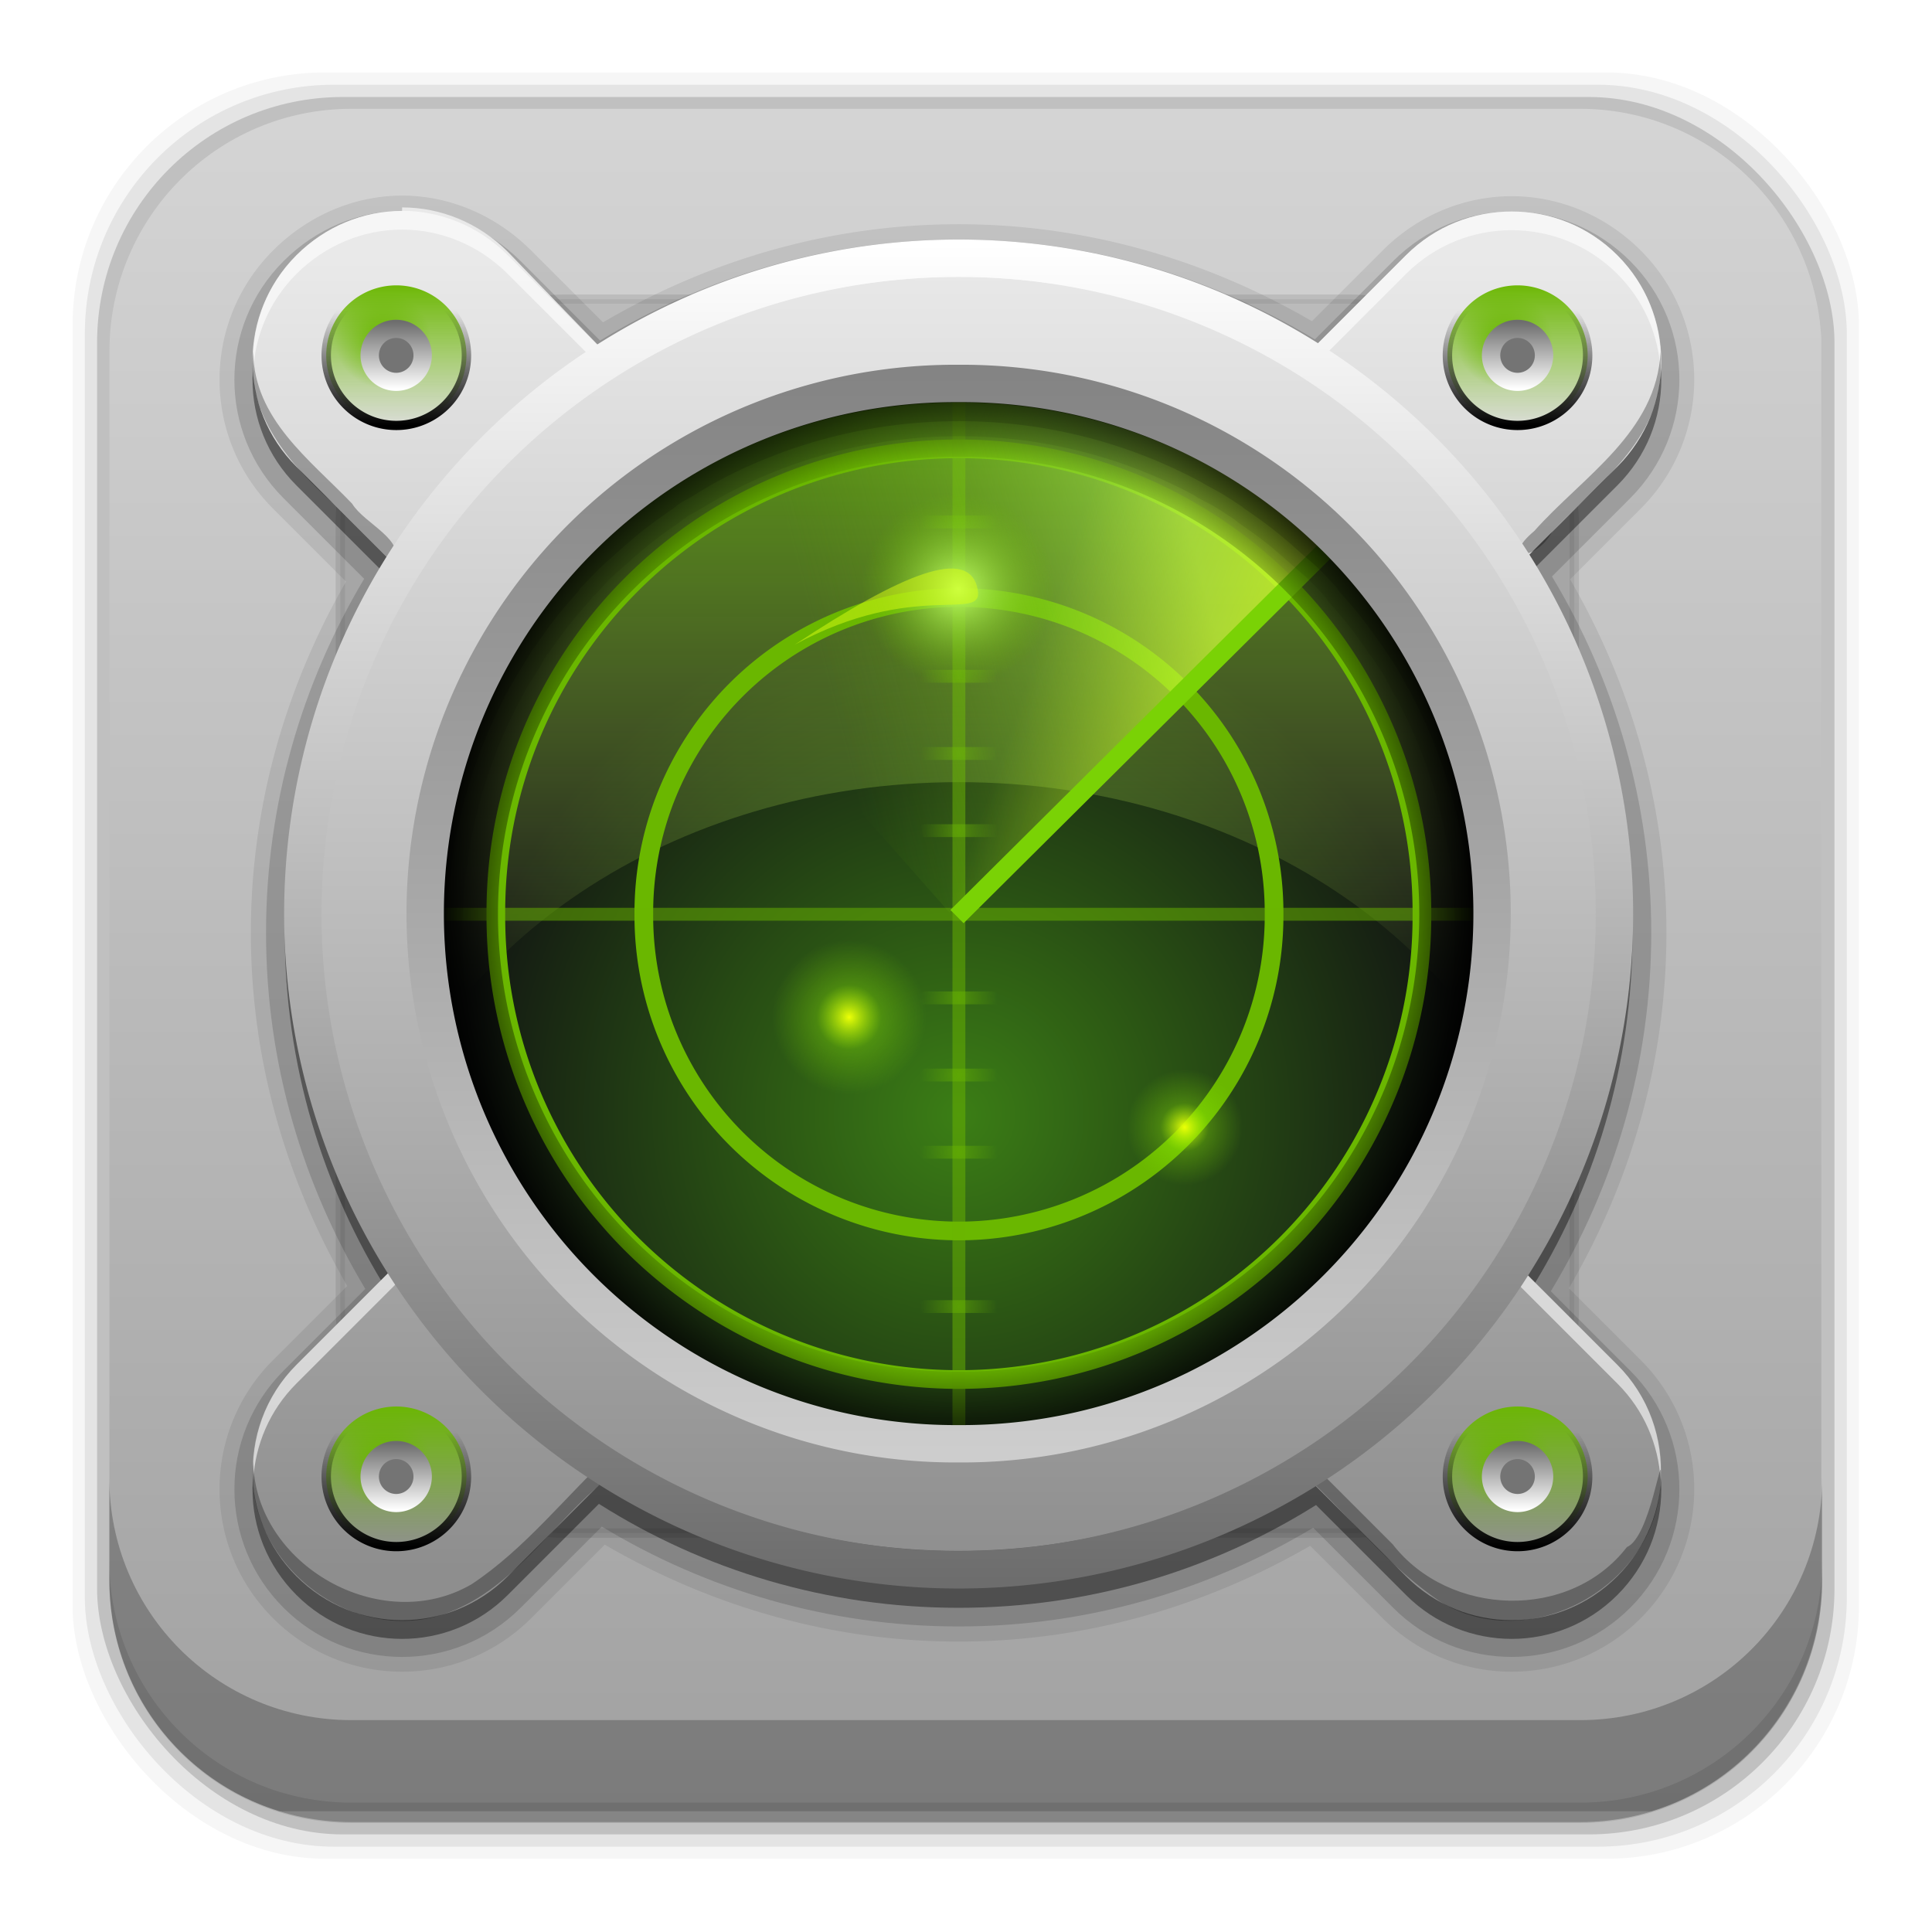 <svg height="96" width="96" xmlns="http://www.w3.org/2000/svg" xmlns:xlink="http://www.w3.org/1999/xlink" xmlns:sodipodi="http://sodipodi.sourceforge.net/DTD/sodipodi-0.dtd" xmlns:inkscape="http://www.inkscape.org/namespaces/inkscape">
 <defs>
  <clipPath id="clipPath3613-68">
   <rect x="6" rx="6" y="6" height="84" width="84"/>
  </clipPath>
  <filter x="-0.192" y="-0.192" height="1.384" color-interpolation-filters="sRGB" id="filter3794-65" width="1.384">
   <feGaussianBlur stdDeviation="5.28"/>
  </filter>
  <radialGradient cy="88.987" r="39.753" gradientUnits="userSpaceOnUse" id="radialGradient4133" cx="64.13" gradientTransform="matrix(0.839 0 0 0.856 10.352 12.774)">
   <stop stop-color="#3b7e15"/>
   <stop stop-color="#131813" offset="1"/>
  </radialGradient>
  <linearGradient x2="0" y1="15.531" y2="61.944" gradientUnits="userSpaceOnUse" id="linearGradient3665" gradientTransform="matrix(0.688 0 0 0.814 4.055 1.642)">
   <stop stop-color="#6fde00" stop-opacity="0.742"/>
   <stop stop-color="#e3ff77" stop-opacity="0" offset="1"/>
  </linearGradient>
  <radialGradient cy="59.5" r="3" xlink:href="#linearGradient3567" gradientUnits="userSpaceOnUse" id="radialGradient3573" cx="64" gradientTransform="matrix(1 0 0 1.374 0 -24.273)"/>
  <linearGradient id="linearGradient3567">
   <stop stop-color="#6ab700"/>
   <stop stop-color="#6ab700" stop-opacity="0" offset="1"/>
  </linearGradient>
  <radialGradient cy="59.5" r="3" xlink:href="#linearGradient3567" gradientUnits="userSpaceOnUse" id="radialGradient3577" cx="64" gradientTransform="matrix(1 0 0 1.374 0 -30.27)"/>
  <radialGradient cy="59.5" r="3" xlink:href="#linearGradient3567" gradientUnits="userSpaceOnUse" id="radialGradient3581" cx="64" gradientTransform="matrix(1 0 0 1.374 0 -36.27)"/>
  <radialGradient cy="59.5" r="3" xlink:href="#linearGradient3567" gradientUnits="userSpaceOnUse" id="radialGradient3585" cx="64" gradientTransform="matrix(1 0 0 1.374 0 -48.27)"/>
  <radialGradient cy="59.5" r="3" xlink:href="#linearGradient3567" gradientUnits="userSpaceOnUse" id="radialGradient3589" cx="64" gradientTransform="matrix(1 0 0 1.374 0 -11.273)"/>
  <radialGradient cy="59.5" r="3" xlink:href="#linearGradient3567" gradientUnits="userSpaceOnUse" id="radialGradient3593" cx="64" gradientTransform="matrix(1 0 0 1.374 0 -5.272)"/>
  <radialGradient cy="59.5" r="3" xlink:href="#linearGradient3567" gradientUnits="userSpaceOnUse" id="radialGradient3597" cx="64" gradientTransform="matrix(1 0 0 1.374 0 0.727)"/>
  <radialGradient cy="59.5" r="3" xlink:href="#linearGradient3567" gradientUnits="userSpaceOnUse" id="radialGradient3601" cx="64" gradientTransform="matrix(1 0 0 1.374 0 12.727)"/>
  <radialGradient cy="81.28" r="2.748" gradientUnits="userSpaceOnUse" id="radialGradient3675" cx="76.21">
   <stop stop-color="#ecff07"/>
   <stop stop-color="#93f503" stop-opacity="0.289" offset="0.419"/>
   <stop stop-color="#88eb00" stop-opacity="0" offset="1"/>
  </radialGradient>
  <linearGradient x1="48.1" x2="69.852" xlink:href="#linearGradient3701-31" y1="90.91" y2="76.78" gradientUnits="userSpaceOnUse" id="linearGradient3699"/>
  <linearGradient id="linearGradient3701-31">
   <stop stop-color="#c0ff67"/>
   <stop stop-color="#68b300" stop-opacity="0" offset="1"/>
  </linearGradient>
  <radialGradient cy="81.28" r="2.748" xlink:href="#linearGradient3701-31" gradientUnits="userSpaceOnUse" id="radialGradient3709" cx="76.21"/>
  <filter x="-0.127" y="-0.307" height="1.614" color-interpolation-filters="sRGB" id="filter3737" width="1.255">
   <feGaussianBlur stdDeviation="0.756"/>
  </filter>
  <linearGradient x1="48.639" x2="64.13" y1="95.35" y2="95.4" gradientUnits="userSpaceOnUse" id="linearGradient3735-2">
   <stop stop-color="#d9ff13"/>
   <stop stop-color="#d9ff13" stop-opacity="0" offset="1"/>
  </linearGradient>
  <linearGradient id="linearGradient3199">
   <stop stop-color="#6d6d6d"/>
   <stop stop-color="#fff" offset="1"/>
  </linearGradient>
  <linearGradient x1="15.701" x2="112.57" gradientUnits="userSpaceOnUse" id="linearGradient48755" gradientTransform="matrix(0 0.554 -0.533 0 82.68 966.23)">
   <stop stop-color="#848484"/>
   <stop stop-color="#cdcdcd" offset="1"/>
  </linearGradient>
  <linearGradient x1="15.657" x2="112.61" xlink:href="#linearGradient3199" gradientUnits="userSpaceOnUse" id="linearGradient48758" gradientTransform="matrix(0 -0.686 0.659 0 4.284 1045.7)"/>
  <linearGradient x1="13" x2="115" gradientUnits="userSpaceOnUse" id="linearGradient48763" gradientTransform="matrix(0 -0.639 0.639 0 6.74 1042.7)">
   <stop stop-color="#8e8e8e"/>
   <stop stop-color="#e9e9e9" offset="1"/>
  </linearGradient>
  <radialGradient cy="65.809" r="51.06" gradientUnits="userSpaceOnUse" id="radialGradient48766" cx="64.13" gradientTransform="matrix(0.003 0.537 -0.507 0.003 80.77 967.13)">
   <stop stop-opacity="0"/>
   <stop stop-opacity="0" offset="0.816"/>
   <stop offset="1"/>
  </radialGradient>
  <linearGradient x2="0" y1="90" y2="5.988" gradientUnits="userSpaceOnUse" id="linearGradient48787" gradientTransform="matrix(1.173 0 0 1.173 -9.989 -14.04)">
   <stop stop-color="#a0a0a0"/>
   <stop stop-color="#dcdcdc" offset="1"/>
  </linearGradient>
  <radialGradient cy="22.18" r="3.742" xlink:href="#linearGradient3567" gradientUnits="userSpaceOnUse" id="radialGradient48790" cx="22.723" gradientTransform="matrix(0.688 0 0 0.677 7.415 7.544)"/>
  <linearGradient x1="27.734" x2="19.766" xlink:href="#linearGradient3567" gradientUnits="userSpaceOnUse" id="linearGradient48792"/>
  <linearGradient x1="20" x2="26.16" gradientUnits="userSpaceOnUse" id="linearGradient48794">
   <stop/>
   <stop stop-opacity="0" offset="1"/>
  </linearGradient>
  <linearGradient x1="19" x2="28.485" xlink:href="#linearGradient3199" gradientUnits="userSpaceOnUse" id="linearGradient48796"/>
  <path d="m27.485 23.371a3.742 3.686 0 1 1 -7.485 0 3.742 3.686 0 1 1 7.485 0z" id="SVGCleanerId_0"/>
  <path d="m103.89 75.527a39.753 39.753 0 1 1 -79.505 0 39.753 39.753 0 1 1 79.505 0z" id="SVGCleanerId_1"/>
  <path d="m78.956 81.276a2.748 2.748 0 1 1 -5.497 0 2.748 2.748 0 1 1 5.497 0z" id="SVGCleanerId_2"/>
  <path d="m63.5 18v92h1v-92h-1z" fill="#6ab700" fill-rule="evenodd" id="SVGCleanerId_3" opacity="0.5"/>
  <rect x="61" y="57" fill="url(#radialGradient3573)" height="1" id="SVGCleanerId_4" opacity="0.5" width="6"/>
  <rect x="61" y="51" fill="url(#radialGradient3577)" height="1" id="SVGCleanerId_5" opacity="0.5" width="6"/>
  <rect x="61" y="45" fill="url(#radialGradient3581)" height="1" id="SVGCleanerId_6" opacity="0.5" width="6"/>
  <rect x="61" y="33" fill="url(#radialGradient3585)" height="1" id="SVGCleanerId_7" opacity="0.5" width="6"/>
  <rect x="61" y="70" fill="url(#radialGradient3589)" height="1" id="SVGCleanerId_8" opacity="0.5" width="6"/>
  <rect x="61" y="76" fill="url(#radialGradient3593)" height="1" id="SVGCleanerId_9" opacity="0.5" width="6"/>
  <rect x="61" y="82" fill="url(#radialGradient3597)" height="1" id="SVGCleanerId_10" opacity="0.5" width="6"/>
  <rect x="61" y="94" fill="url(#radialGradient3601)" height="1" id="SVGCleanerId_11" opacity="0.5" width="6"/>
 </defs>
 <g transform="matrix(1 0 0 1 0 -956.36)">
  <rect x="3.608" rx="12.552" y="959.96" fill-opacity="0.039" height="88.76" width="88.76"/>
  <rect x="4.216" rx="12.38" y="960.57" fill-opacity="0.078" height="87.55" width="87.55"/>
  <rect x="4.824" rx="12.208" y="961.18" fill-opacity="0.157" height="86.33" width="86.33"/>
  <path d="m17.469 5.406c-6.668 0-12.032 5.395-12.032 12.063l0.001 61.031c0 5.418 3.533 9.982 8.438 11.5h68.187c4.715-1.457 8.172-5.734 8.438-10.875v-62.281c-0.321-6.377-5.54-11.438-12-11.438l-61.031 0z" fill="url(#linearGradient48787)" transform="matrix(1 0 0 1 0 956.36)"/>
  <path d="m5.432 1029.8v5.066c0 6.668 5.364 12.032 12.032 12.032h61.049c6.668 0 12.032-5.364 12.032-12.032v-5.066c0 6.668-5.364 12.032-12.032 12.032h-61.049c-6.668 0-12.032-5.364-12.032-12.032z" fill-opacity="0.235"/>
  <path d="m5.432 1033.9v1.013c0 6.668 5.364 12.032 12.032 12.032h61.049c6.668 0 12.032-5.364 12.032-12.032v-1.013c0 6.668-5.364 12.032-12.032 12.032h-61.049c-6.668 0-12.032-5.364-12.032-12.032z" fill-opacity="0.098"/>
  <rect x="15" stroke-width="0.5" rx="12" y="15" clip-path="url(#clipPath3613-68)" stroke="#000" height="66" filter="url(#filter3794-65)" opacity="0.3" stroke-linecap="round" width="66" transform="matrix(0.929 0 0 0.929 2.975 957.29)"/>
  <g transform="matrix(0.929 0 0 0.929 2.975 957.29)">
   <use xlink:href="#SVGCleanerId_1" fill="url(#radialGradient4133)" transform="matrix(0.802 0 0 0.802 -3.373 -12.703)"/>
   <path d="m48.094 15.995c-17.609 0-31.911 16.926-31.911 37.767 0 2.642 0.251 5.222 0.688 7.711 3.013-11.784 15.849-20.639 31.223-20.639s28.21 8.855 31.223 20.639c0.437-2.489 0.688-5.07 0.688-7.711 0-20.841-14.302-37.767-31.911-37.767z" fill="url(#linearGradient3665)"/>
   <use stroke-width="1.605" xlink:href="#SVGCleanerId_1" fill="none" stroke="#6ab700" opacity="0.5" stroke-linecap="square" stroke-linejoin="round" transform="matrix(0.623 0 0 0.623 8.128 0.842)"/>
   <use stroke-width="2.358" xlink:href="#SVGCleanerId_1" fill="none" stroke="#6ab700" opacity="0.5" stroke-linecap="square" stroke-linejoin="round" transform="matrix(0.424 0 0 0.424 20.895 15.876)"/>
   <g transform="matrix(0.688 0 0 0.688 4.055 3.868)">
    <use xlink:href="#SVGCleanerId_3"/>
    <use xlink:href="#SVGCleanerId_4"/>
    <use xlink:href="#SVGCleanerId_5"/>
    <use xlink:href="#SVGCleanerId_6"/>
    <use xlink:href="#SVGCleanerId_7"/>
    <use xlink:href="#SVGCleanerId_8"/>
    <use xlink:href="#SVGCleanerId_9"/>
    <use xlink:href="#SVGCleanerId_10"/>
    <use xlink:href="#SVGCleanerId_11"/>
   </g>
   <g transform="matrix(0 0.688 -0.688 0 92.13 3.868)">
    <use xlink:href="#SVGCleanerId_3"/>
    <use xlink:href="#SVGCleanerId_4"/>
    <use xlink:href="#SVGCleanerId_5"/>
    <use xlink:href="#SVGCleanerId_6"/>
    <use xlink:href="#SVGCleanerId_7"/>
    <use xlink:href="#SVGCleanerId_8"/>
    <use xlink:href="#SVGCleanerId_9"/>
    <use xlink:href="#SVGCleanerId_10"/>
    <use xlink:href="#SVGCleanerId_11"/>
   </g>
   <use xlink:href="#SVGCleanerId_2" fill="url(#radialGradient3675)" opacity="0.8" transform="matrix(1.127 0 0 1.127 -25.727 -32.31)"/>
   <use xlink:href="#SVGCleanerId_2" fill="url(#radialGradient3675)" transform="matrix(1.502 0 0 1.502 -72.25 -68.68)"/>
   <path d="m98.561 95.403a39.753 39.753 0 0 1 -52.94 15.297l18.513-35.173z" fill="url(#linearGradient3699)" opacity="0.568" transform="matrix(-0.761 -0.255 0.255 -0.761 77.13 121.64)"/>
   <use xlink:href="#SVGCleanerId_2" fill="url(#radialGradient3709)" transform="matrix(1.877 0 0 1.877 -94.99 -122.05)"/>
   <path d="m13.762 37.555c9.344-5.042 14.667-1.696 14.23-4.238-0.601-3.503-5.936-1.245-14.23 4.238z" fill="#d9ff13" fill-rule="evenodd" filter="url(#filter3737)" opacity="0.707" transform="matrix(0.688 0 0 0.688 29.839 7.64)"/>
   <path d="m64.134 115.28a39.753 39.753 0 0 1 -18.513 -4.58l18.513-35.173z" fill="url(#linearGradient3735-2)" opacity="0.568" transform="matrix(-0.761 -0.255 0.255 -0.761 77.13 121.64)"/>
   <path d="m47.984 48.024 22.626-22.483" stroke-width="1" fill="none" stroke="#7ad205"/>
  </g>
  <path d="m19.98 966.08c-2.344 0-4.651 0.966-6.413 2.728-3.544 3.544-3.544 9.282 0 12.826l3.627 3.627c-2.956 5.147-4.73 11.073-4.73 17.44 0 6.408 1.795 12.383 4.788 17.556l-3.685 3.685c-3.544 3.544-3.544 9.282 0 12.826 3.544 3.544 9.282 3.544 12.826 0l3.656-3.656c5.184 3.017 11.168 4.817 17.585 4.817 6.37 0 12.313-1.783 17.469-4.759l3.598 3.598c3.544 3.544 9.282 3.544 12.826 0 3.544-3.544 3.544-9.282 0-12.826l-3.569-3.569c3.035-5.202 4.846-11.216 4.846-17.672 0-6.413-1.791-12.381-4.788-17.556l3.511-3.511c3.544-3.544 3.544-9.282 0-12.826-1.77-1.77-4.086-2.699-6.413-2.699s-4.643 0.929-6.413 2.699l-3.511 3.511c-5.176-3.009-11.146-4.817-17.556-4.817-6.457 0-12.467 1.823-17.672 4.875l-3.569-3.569c-1.762-1.762-4.069-2.728-6.413-2.728zm27.654 11.955c4.228 0 8.22 1.061 11.694 2.931 0.049 0.026 0.096 0.06 0.145 0.087 0.019 0.01 0.028 0.041 0.058 0.058a0.751 0.751 0 0 0 0.029 0c0.31 0.171 0.581 0.296 0.812 0.435 0.264 0.159 0.531 0.334 0.812 0.522 0.019 0.013 0.039 0.016 0.058 0.029 0.005 0.005-0.004 0.025 0 0.029 0.007 0.007 0.023-0.006 0.029 0 0.019 0.013 0.039 0.016 0.058 0.029 0.021 0.016 0.045 0.049 0.058 0.058 0.077 0.052 0.116 0.096 0.145 0.116 0.414 0.284 0.853 0.592 1.248 0.9 0.441 0.344 0.877 0.718 1.306 1.103 0.396 0.354 0.741 0.625 1.016 0.9 0.213 0.213 0.441 0.447 0.667 0.696 0.053 0.059 0.091 0.114 0.145 0.174 0.031 0.041 0.05 0.104 0.087 0.145 0.384 0.429 0.759 0.864 1.103 1.306 0.307 0.394 0.616 0.834 0.9 1.248 0.083 0.121 0.173 0.216 0.145 0.174 0.243 0.362 0.45 0.674 0.638 0.987 0.14 0.232 0.264 0.502 0.435 0.812 0.02 0.035 0.047 0.066 0.058 0.087 0.018 0.035 0.032 0.069 0.087 0.145 1.87 3.474 2.931 7.466 2.931 11.694 0 4.332-1.12 8.393-3.076 11.926-0.094 0.17-0.113 0.285-0.116 0.29-0.227 0.397-0.514 0.833-0.783 1.248v0.029c0.026-0.043-0.024 0.015-0.058 0.058-0.017 0.021-0.006 0-0.029 0.029-0.006 0.01-0.024 0.021-0.029 0.029-0.007 0.01 0.006 0.023 0 0.029-0.03 0.032-0.017 0.042-0.029 0.059h-0.029c-0.01 0.014-0.022 0.047-0.029 0.058-0.052 0.077-0.096 0.115-0.116 0.145-0.208 0.303-0.418 0.586-0.609 0.842a0.751 0.751 0 0 0 0 0.029c-0.167 0.223-0.32 0.45-0.493 0.667-0 0-0.047 0.048-0.058 0.058-0.017 0.021-0.041 0.037-0.058 0.059-0.01 0.011-0.019 0.018-0.029 0.029-0.019 0.022-0.057 0.08-0.087 0.116a0.751 0.751 0 0 0 -0.058 0.087c-0.183 0.216-0.399 0.432-0.609 0.667-0.302 0.337-0.558 0.642-0.842 0.929-0.237 0.24-0.476 0.455-0.667 0.638-0.03 0.019-0.048 0.051-0.058 0.058h-0.029c-0.037 0.033-0.072 0.105-0.116 0.145a0.751 0.751 0 0 0 0 0.029c-0.004 0-0.014-0.01-0.029 0a0.751 0.751 0 0 0 -0.029 0c-0.022 0.019-0.033 0.036-0.058 0.058-0.012 0.011-0.016 0.018-0.029 0.029v-0.029a0.751 0.751 0 0 0 -0.058 0.058c-0.006 0.01-0.015 0.015-0.029 0.029-0.273 0.245-0.524 0.478-0.754 0.667-0.296 0.244-0.62 0.466-0.929 0.696a0.751 0.751 0 0 0 0 0.029 0.751 0.751 0 0 0 -0.029 0.029c-0.014 0.013-0.017 0.018-0.029 0.029a0.751 0.751 0 0 0 -0.029 0.029c-0.008 0.01-0.115 0.092-0.029 0.029-0.013 0.012-0.015 0.015-0.029 0.029-0.008 0.01-0.021-0.01-0.029 0-0.403 0.289-0.856 0.566-1.335 0.871 0.017-0.011-0.163 0.089-0.348 0.203-0.383 0.235-0.692 0.429-1.016 0.61-0.029 0.016-0.059 0.043-0.087 0.059-0.018 0.01-0.033 0.016-0.058 0.029-3.485 1.884-7.48 2.96-11.723 2.96-4.228 0-8.22-1.061-11.694-2.931-0.076-0.055-0.11-0.069-0.145-0.087-0.022-0.011-0.052-0.038-0.087-0.058-0.31-0.171-0.581-0.296-0.812-0.435-0.264-0.159-0.518-0.317-0.783-0.493-0.011-0.01-0.018-0.021-0.029-0.029h-0.029a0.751 0.751 0 0 0 -0.029 -0.059c-0.007-0.01-0.023 0.01-0.029 0-0.032-0.031-0.042-0.017-0.058-0.029a0.751 0.751 0 0 0 -0.029 0 0.751 0.751 0 0 0 0 -0.029c-0.007-0.01-0.022-0.025-0.029-0.029-0.077-0.052-0.115-0.095-0.145-0.116-0.303-0.207-0.586-0.418-0.842-0.609 0 0-0.026 0.001-0.029 0-0.003-0.001-0.024 0.001-0.029 0-0.051-0.036-0.091-0.084-0.058-0.058v0.029c-0.039-0.011-0.061-0.013-0.116-0.029-0.114-0.033-0.195-0.074-0.232-0.087 0.017 0.001 0.045-0.01 0.087 0 0.021 0 0.087 0.029 0.087 0.029-0 0 0.031 0.018 0.058 0.029h0.029v-0.029c-0.237-0.181-0.504-0.374-0.754-0.58 0.038 0.032 0.039-0.013-0.116-0.145-0.148-0.127-0.394-0.333-0.638-0.551-0.042-0.037-0.104-0.056-0.145-0.087-0.032-0.03-0.055-0.058-0.087-0.087-0.032-0.018-0.045-0.04-0.087-0.058-0.249-0.227-0.488-0.459-0.696-0.667-0.273-0.272-0.546-0.621-0.9-1.016-0.251-0.28-0.502-0.547-0.696-0.783-0.202-0.246-0.372-0.454-0.522-0.638-0.018-0.039-0.025-0.058-0.058-0.116a0.751 0.751 0 0 0 -0.029 0 0.751 0.751 0 0 0 -0.029 -0.058 0.751 0.751 0 0 0 0 -0.029c-0.147-0.192-0.177-0.216-0.058-0.058-0.008-0.011-0.044-0.042-0.058-0.058-0.004 0-0.023-0.022-0.029-0.029 0.003 0 0.001-0.028 0-0.029-0.006-0.01-0.022 0.01-0.029 0-0.007-0.01 0.007-0.022 0-0.029-0.009-0.01-0.018-0.019-0.029-0.029-0.015-0.021-0.044-0.037-0.058-0.059-0.068-0.097-0.122-0.201-0.203-0.319 0.065 0.092-0.073-0.129-0.203-0.319-0.021-0.03-0.064-0.068-0.116-0.145-0.005-0.01-0.024-0.022-0.029-0.029-0.003 0 0.003-0.025 0-0.029h-0.029c-0.012-0.017 0.001-0.026-0.029-0.059a0.751 0.751 0 0 0 0 -0.029c-0.007-0.01-0.019-0.019-0.029-0.029-0.006-0.01-0.02 0.01-0.029 0-0.003 0 0.006-0.024 0-0.029-0.004 0 0.01-0.016 0-0.029h-0.029c-0.004 0 0.006-0.022 0-0.029-0.003 0-0.022 0.01-0.029 0-0.005-0.01 0.005-0.022 0-0.029-0.162-0.246-0.316-0.48-0.464-0.726-0.14-0.232-0.264-0.502-0.435-0.812-0.02-0.035-0.047-0.066-0.058-0.087-0.004-0.01 0.005-0.021 0-0.029-0.016-0.03-0.04-0.051-0.087-0.116-1.87-3.474-2.931-7.466-2.931-11.694 0-4.244 1.076-8.239 2.96-11.723 0.014-0.025 0.019-0.04 0.029-0.058 0.006-0.011 0.023-0.018 0.029-0.029 0.005-0.01 0.029-0.057 0.029-0.058 0-0-0.003-0.02 0-0.029 0.178-0.317 0.379-0.612 0.609-0.987 0.136-0.221 0.274-0.466 0.406-0.667a0.751 0.751 0 0 0 -0.029 -0.029c0.01-0.009 0.027 0.002 0.029 0 0.002-0.002-0-0.029 0-0.029 0.005-0.007 0.024-0.02 0.029-0.029 0.004-0.006-0.004-0.022 0-0.029a0.751 0.751 0 0 0 0.029 0c0.011-0.013 0.023-0.02 0.029-0.029a0.751 0.751 0 0 0 0.029 -0.058c0.006-0.009-0.006-0.02 0-0.029 0.043-0.065 0.098-0.09 0.116-0.116 0.02-0.03 0.046-0.069 0.058-0.087 0.268-0.387 0.553-0.79 0.842-1.161 0.344-0.441 0.718-0.877 1.103-1.306 0.034-0.038 0.059-0.081 0.087-0.116 0.028-0.035 0.061-0.07 0.087-0.116 0.016-0.015 0.035-0.035 0.058-0.058 0.018-0.018 0.031-0 0.058-0.029 0.212-0.227 0.449-0.51 0.696-0.754 0.286-0.283 0.59-0.539 0.929-0.842 0.429-0.384 0.864-0.759 1.306-1.103 0.394-0.307 0.834-0.616 1.248-0.9 0.029-0.02 0.068-0.064 0.145-0.116 0.006-0.005 0.022-0.024 0.029-0.029 0.004-0.003 0.024 0.004 0.029 0 0.004-0.003-0.005-0.026 0-0.029 0.016-0.012 0.026 0.001 0.058-0.029 0.005-0.004 0.024 0.005 0.029 0 0.015-0.015 0.036-0.031 0.058-0.058a0.751 0.751 0 0 0 0.058 -0.029c0.001-0.001-0.006-0.023 0-0.029h0.029c0.012-0.012 0.02-0.02 0.029-0.029 0.089-0.054 0.31-0.154 0.58-0.319 0.325-0.199 0.599-0.358 0.842-0.493 0.037-0.021 0.064-0.045 0.087-0.058 3.533-1.956 7.594-3.076 11.926-3.076zm-21.299 38.06c-0.062 0.013-0.097 0.054-0.116 0.058-0.005 0.001-0.029 0-0.029 0-0 0-0.029 0.038-0.058 0.058-0.055 0.039-0.112 0.034-0.145 0.058 0.028-0.027 0.058-0.058 0.058-0.058-0 0 0.073-0.027 0.145-0.058 0.072-0.031 0.145-0.058 0.145-0.058zm38.275 5.542c0-0 0.215 0.649 0.232 0.696-0.03 0.011-0.058 0.029-0.058 0.029l-0.116 0.029s-0.058-0.754-0.058-0.754z" opacity="0.08"/>
  <path d="m19.98 966.84c-2.14 0-4.265 0.87-5.891 2.495-3.257 3.257-3.257 8.524 0 11.781l4.005 4.005c-3.07 5.151-4.875 11.15-4.875 17.585 0 6.475 1.826 12.526 4.933 17.701l-4.062 4.062c-3.257 3.257-3.257 8.524 0 11.781 3.257 3.257 8.524 3.257 11.781 0l4.034-4.034c5.185 3.132 11.246 4.962 17.73 4.962 6.437 0 12.455-1.814 17.614-4.904l3.975 3.975c3.257 3.257 8.524 3.257 11.781 0 3.257-3.257 3.257-8.524 0-11.781l-3.946-3.946c3.149-5.202 4.991-11.294 4.991-17.817 0-6.481-1.822-12.524-4.933-17.701l3.888-3.888c3.257-3.257 3.257-8.524 0-11.781-1.63-1.63-3.76-2.466-5.891-2.466s-4.261 0.837-5.891 2.466l-3.888 3.888c-5.178-3.124-11.226-4.962-17.701-4.962-6.522 0-12.612 1.854-17.817 5.02l-3.946-3.946c-1.625-1.625-3.751-2.495-5.891-2.495zm27.654 10.446c4.416 0 8.572 1.127 12.188 3.105-0.108-0.059-0.079-0.034 0.087 0.058 0.295 0.163 0.577 0.305 0.842 0.464 0.329 0.199 0.644 0.409 0.987 0.638 0.013 0.012 0.005 0.011 0.029 0.029 0.024 0.018-0.01 0.003 0.029 0.029 0.07 0.047 0.129 0.086 0.174 0.116 0.424 0.291 0.867 0.609 1.277 0.929 0.463 0.361 0.901 0.743 1.335 1.132 0.374 0.334 0.727 0.611 1.045 0.929 0.281 0.281 0.555 0.584 0.842 0.9-0.018-0.02-0.022 0.023 0.087 0.145 0.388 0.434 0.771 0.871 1.132 1.335 0.319 0.41 0.638 0.852 0.929 1.277 0.071 0.104 0.125 0.173 0.145 0.203 0.238 0.355 0.462 0.675 0.667 1.016 0.159 0.265 0.301 0.546 0.464 0.842 0.092 0.167 0.117 0.195 0.058 0.087 1.978 3.616 3.105 7.772 3.105 12.188 0 4.461-1.147 8.662-3.163 12.304-0.068 0.124-0.099 0.209-0.145 0.29-0.236 0.414-0.507 0.852-0.783 1.277-0.025 0.038-0.093 0.101-0.145 0.174-0.012 0.01-0.011 0.025-0.058 0.087-0.018 0.024-0.003-0.01-0.029 0.029-0.047 0.071-0.085 0.129-0.116 0.174-0.205 0.299-0.402 0.594-0.609 0.871-0.233 0.312-0.473 0.622-0.725 0.929 0.095-0.115 0.085-0.109-0.029 0.029-0.217 0.263-0.472 0.533-0.696 0.783-0.293 0.327-0.561 0.645-0.871 0.958-0.253 0.256-0.501 0.515-0.725 0.725h-0.029c-0.046 0.04-0.152 0.141-0.29 0.261-0.067 0.058-0.032 0.03-0.029 0.029 0.002-0-0.06 0.028-0.029 0-0.272 0.243-0.54 0.501-0.812 0.725-0.308 0.254-0.614 0.49-0.929 0.726-0 0 0.002 0.027 0 0.029-0.008 0.01-0.055 0.023-0.087 0.058-0.021 0.016-0.037 0.043-0.058 0.058-0.451 0.328-0.935 0.619-1.422 0.929-0.06 0.038-0.188 0.104-0.348 0.203-0.409 0.251-0.778 0.488-1.161 0.696 0.034-0.019 0.013-0.01-0.058 0.029-3.591 1.941-7.701 3.047-12.071 3.047-4.416 0-8.572-1.127-12.188-3.105 0.108 0.059 0.08 0.034-0.087-0.058-0.295-0.163-0.577-0.305-0.842-0.464-0.289-0.174-0.573-0.352-0.871-0.551 0.004 0-0.03-0.02-0.116-0.087-0.012-0.01-0.017-0.021-0.029-0.029-0.024-0.019 0.01 0-0.029-0.029-0.07-0.047-0.129-0.085-0.174-0.116-0.299-0.205-0.594-0.402-0.871-0.609-0-0-0.025 0-0.029 0-0.027-0.02-0.06-0.037-0.087-0.059-0.046-0.025-0.087-0.058-0.087-0.058-0.255-0.195-0.507-0.405-0.754-0.609-0.058-0.047-0.099-0.106-0.145-0.145-0.18-0.153-0.409-0.376-0.638-0.58-0.123-0.11-0.165-0.105-0.145-0.087-0.312-0.284-0.623-0.565-0.9-0.842-0.316-0.316-0.595-0.672-0.929-1.045-0.238-0.266-0.504-0.543-0.725-0.812-0.218-0.264-0.423-0.489-0.609-0.726-0-0-0.027-0.061-0.058-0.116-0.016-0.02-0.043-0.038-0.058-0.058-0.003 0 0-0.029 0-0.029-0.022-0.03-0.013-0.01-0.029-0.029-0.032-0.039-0.044-0.047-0.058-0.058-0.018-0.024-0.04-0.06-0.058-0.087-0.08-0.116-0.159-0.228-0.261-0.377-0.028-0.039-0.092-0.157-0.203-0.319-0.031-0.045-0.069-0.104-0.116-0.174-0.026-0.039-0.011 0-0.029-0.029-0.031-0.047-0.01 0-0.029-0.029-0.042-0.047-0.083-0.113-0.087-0.116-0.199-0.297-0.377-0.582-0.551-0.871-0.159-0.265-0.301-0.546-0.464-0.842-0.092-0.167-0.117-0.195-0.058-0.087-1.978-3.616-3.105-7.772-3.105-12.188 0-4.37 1.106-8.481 3.047-12.071 0.038-0.071 0.048-0.092 0.029-0.058 0.208-0.383 0.445-0.752 0.696-1.161 0.123-0.2 0.254-0.436 0.406-0.667 0.013-0.019-0.011-0.012 0-0.029-0.005 0.005 0.021-0.03 0.087-0.116-0.001-0 0.034-0.037 0.029-0.029 0.018-0.024 0.003 0.01 0.029-0.029 0.047-0.07 0.086-0.13 0.116-0.174 0.035-0.051 0.056-0.084 0.058-0.087 0.275-0.396 0.571-0.805 0.871-1.19 0.361-0.463 0.743-0.901 1.132-1.335 0.112-0.125 0.121-0.182 0.087-0.145 0.097-0.107 0.168-0.165 0.203-0.203 0.213-0.229 0.465-0.497 0.725-0.754 0.312-0.309 0.629-0.577 0.958-0.871 0.434-0.388 0.871-0.771 1.335-1.132 0.41-0.319 0.852-0.638 1.277-0.929 0.044-0.03 0.104-0.069 0.174-0.116 0.039-0.026 0.005-0.011 0.029-0.029 0.042-0.028 0.053-0.034 0.087-0.058 0.005-0.01 0.056-0.056 0.058-0.058 0.038-0.028 0.092-0.071 0.116-0.087 0.153-0.1 0.361-0.196 0.609-0.348 0.322-0.197 0.605-0.374 0.871-0.522 0.159-0.089 0.188-0.114 0.087-0.058 3.641-2.016 7.842-3.163 12.304-3.163z" opacity="0.15"/>
  <path d="m19.98 967.77c-1.899 0-3.797 0.75-5.252 2.205-2.91 2.91-2.91 7.594 0 10.504l4.498 4.498c-3.215 5.146-5.078 11.21-5.078 17.73 0 6.56 1.885 12.679 5.136 17.846l-4.556 4.556c-2.91 2.91-2.91 7.594 0 10.504 2.91 2.91 7.594 2.91 10.504 0l4.527-4.527c5.175 3.278 11.308 5.165 17.875 5.165 6.521 0 12.607-1.872 17.759-5.107l4.469 4.469c2.91 2.91 7.594 2.91 10.504 0 2.91-2.91 2.91-7.595 0-10.504l-4.44-4.44c3.295-5.19 5.194-11.355 5.194-17.962 0-6.566-1.879-12.677-5.136-17.846l4.382-4.382c2.91-2.91 2.91-7.594 0-10.504-1.455-1.455-3.354-2.176-5.252-2.176s-3.797 0.721-5.252 2.176l-4.382 4.382c-5.171-3.27-11.287-5.165-17.846-5.165-6.605 0-12.768 1.911-17.962 5.223l-4.44-4.44c-1.455-1.455-3.353-2.205-5.252-2.205zm27.654 8.589c4.572 0 8.877 1.171 12.623 3.221 0.031 0.017 0.057 0.041 0.087 0.058 0.293 0.162 0.584 0.321 0.871 0.493 0.366 0.221 0.719 0.458 1.074 0.696 0.007 0.006 0.021 0.024 0.029 0.029 0.06 0.04 0.115 0.075 0.174 0.116 0.442 0.303 0.883 0.629 1.306 0.958 0.478 0.372 0.942 0.757 1.393 1.161 0.366 0.328 0.726 0.639 1.074 0.987 0.301 0.301 0.584 0.613 0.871 0.929 0.047 0.052 0.069 0.093 0.116 0.145 0.404 0.451 0.788 0.915 1.161 1.393 0.329 0.422 0.654 0.863 0.958 1.306 0.047 0.069 0.099 0.134 0.145 0.203 0.238 0.354 0.475 0.707 0.696 1.074 0.172 0.286 0.332 0.577 0.493 0.871 0.017 0.031 0.041 0.056 0.058 0.087 2.05 3.746 3.221 8.051 3.221 12.623 0 4.619-1.19 8.966-3.279 12.739-0.059 0.106-0.114 0.214-0.174 0.319-0.253 0.443-0.535 0.879-0.812 1.306-0.065 0.099-0.137 0.192-0.203 0.29-0.006 0.01-0.024 0.021-0.029 0.029-0.04 0.059-0.075 0.115-0.116 0.174-0.207 0.303-0.419 0.606-0.638 0.9-0.244 0.326-0.496 0.643-0.754 0.958-0.009 0.011-0.02 0.018-0.029 0.029-0.224 0.271-0.462 0.551-0.696 0.812-0.303 0.338-0.609 0.663-0.929 0.987-0.248 0.251-0.497 0.514-0.754 0.754-0.11 0.102-0.237 0.19-0.348 0.29-0.01 0.01-0.019 0.02-0.029 0.029-0.277 0.247-0.554 0.49-0.842 0.725-0.316 0.261-0.629 0.509-0.958 0.754-0.006 0.01 0.006 0.023 0 0.029-0.52 0.387-1.076 0.754-1.625 1.103-0.113 0.072-0.234 0.132-0.348 0.203-0.403 0.248-0.801 0.499-1.219 0.726-0.019 0.01-0.039 0.019-0.058 0.029-3.719 2.011-7.981 3.163-12.507 3.163-4.572 0-8.877-1.171-12.623-3.221-0.031-0.017-0.056-0.041-0.087-0.059-0.293-0.162-0.584-0.321-0.871-0.493-0.366-0.221-0.719-0.459-1.074-0.696-0.007-0.01-0.021-0.024-0.029-0.029-0.06-0.04-0.115-0.075-0.174-0.116-0.303-0.207-0.606-0.419-0.9-0.638-0.006 0-0.023 0.01-0.029 0-0.322-0.241-0.647-0.499-0.958-0.754-0.056-0.046-0.118-0.097-0.174-0.145-0.213-0.182-0.431-0.395-0.638-0.58-0.053-0.047-0.093-0.069-0.145-0.116-0.312-0.283-0.631-0.573-0.929-0.871-0.346-0.346-0.66-0.709-0.987-1.074-0.244-0.273-0.493-0.559-0.725-0.841-0.256-0.31-0.513-0.607-0.754-0.929-0.005-0.01 0.005-0.022 0-0.029-0.006-0.01-0.02-0.021-0.029-0.029h-0.029c-0.133-0.178-0.251-0.367-0.377-0.551-0.073-0.103-0.132-0.215-0.203-0.319-0.041-0.059-0.076-0.115-0.116-0.174-0.006-0.01-0.024-0.021-0.029-0.029-0.238-0.354-0.475-0.707-0.696-1.074-0.172-0.286-0.332-0.577-0.493-0.871-0.017-0.031-0.041-0.057-0.058-0.087-2.05-3.746-3.221-8.051-3.221-12.623 0-4.526 1.152-8.787 3.163-12.507 0.01-0.019 0.019-0.039 0.029-0.058 0.227-0.417 0.477-0.815 0.725-1.219 0.139-0.226 0.29-0.446 0.435-0.667 0.043-0.065 0.073-0.138 0.116-0.203 0.006-0.007 0.024-0.021 0.029-0.029 0.04-0.059 0.075-0.115 0.116-0.174 0.02-0.029 0.038-0.059 0.058-0.087 0.286-0.413 0.592-0.824 0.9-1.219 0.372-0.478 0.757-0.942 1.161-1.393 0.041-0.045 0.075-0.1 0.116-0.145 0.069-0.076 0.134-0.158 0.203-0.232 0.241-0.258 0.504-0.507 0.754-0.754 0.322-0.319 0.646-0.624 0.987-0.929 0.451-0.404 0.915-0.788 1.393-1.161 0.422-0.329 0.863-0.654 1.306-0.958 0.059-0.041 0.115-0.076 0.174-0.116 0.007-0.006 0.021-0.024 0.029-0.029 0.098-0.066 0.191-0.139 0.29-0.203 0.206-0.134 0.429-0.249 0.638-0.377 0.301-0.184 0.591-0.379 0.9-0.551 0.03-0.017 0.057-0.041 0.087-0.058 3.773-2.089 8.12-3.279 12.739-3.279z" opacity="0.4"/>
  <path d="m47.634 1027.3a25.515 25.515 0 1 1 0 -51.029 25.515 25.515 0 1 1 0 51.029z" stroke-width="5.571" fill="none" stroke="url(#radialGradient48766)" stroke-linecap="square" stroke-linejoin="round"/>
  <path d="m19.98 966.84c-1.899 0-3.797 0.75-5.252 2.205-2.91 2.91-2.91 7.594 0 10.504l5.165 5.165c-3.064 4.963-4.846 10.804-4.846 17.063 0 6.305 1.798 12.192 4.904 17.179l-5.223 5.223c-2.91 2.91-2.91 7.594 0 10.504 2.91 2.91 7.594 2.91 10.504 0l5.223-5.223c4.987 3.106 10.874 4.904 17.179 4.904 6.258 0 12.1-1.782 17.062-4.846l5.165 5.165c2.91 2.91 7.594 2.91 10.504 0 2.91-2.91 2.91-7.595 0-10.504l-5.136-5.136c3.146-5.008 4.991-10.918 4.991-17.266 0-6.305-1.798-12.192-4.904-17.179l5.049-5.049c2.91-2.91 2.91-7.594 0-10.504-1.455-1.455-3.354-2.176-5.252-2.176s-3.797 0.721-5.252 2.176l-5.049 5.049c-4.987-3.106-10.874-4.904-17.179-4.904-6.348 0-12.257 1.845-17.266 4.991l-5.135-5.31c-1.455-1.455-3.353-2.205-5.252-2.205zm27.654 8.589c4.572 0 8.877 1.171 12.623 3.221 0.031 0.017 0.057 0.041 0.087 0.058 0.293 0.162 0.584 0.321 0.871 0.493 0.366 0.221 0.719 0.458 1.074 0.696 0.007 0.006 0.021 0.024 0.029 0.029 0.06 0.04 0.115 0.075 0.174 0.116 0.442 0.303 0.883 0.629 1.306 0.958 0.478 0.372 0.942 0.757 1.393 1.161 0.366 0.328 0.726 0.639 1.074 0.987 0.301 0.301 0.584 0.613 0.871 0.929 0.047 0.052 0.069 0.093 0.116 0.145 0.404 0.451 0.788 0.915 1.161 1.393 0.329 0.422 0.654 0.863 0.958 1.306 0.047 0.069 0.099 0.134 0.145 0.203 0.238 0.354 0.475 0.707 0.696 1.074 0.172 0.286 0.332 0.577 0.493 0.871 0.017 0.031 0.041 0.056 0.058 0.087 2.05 3.746 3.221 8.051 3.221 12.623 0 4.619-1.19 8.966-3.279 12.739-0.059 0.106-0.114 0.214-0.174 0.319-0.253 0.443-0.535 0.88-0.812 1.306-0.065 0.099-0.137 0.192-0.203 0.29-0.006 0.01-0.024 0.021-0.029 0.029-0.04 0.059-0.075 0.115-0.116 0.174-0.207 0.302-0.419 0.606-0.638 0.9-0.244 0.326-0.496 0.643-0.754 0.958-0.009 0.011-0.02 0.018-0.029 0.029-0.224 0.271-0.462 0.551-0.696 0.812-0.303 0.338-0.609 0.663-0.929 0.987-0.248 0.251-0.497 0.514-0.754 0.754-0.11 0.102-0.237 0.19-0.348 0.29-0.01 0.01-0.019 0.02-0.029 0.029-0.277 0.247-0.554 0.49-0.842 0.725-0.316 0.261-0.629 0.509-0.958 0.754-0.006 0.01 0.006 0.023 0 0.029-0.52 0.387-1.076 0.753-1.625 1.103-0.113 0.072-0.234 0.133-0.348 0.203-0.403 0.248-0.801 0.499-1.219 0.726-0.019 0.01-0.039 0.019-0.058 0.029-3.719 2.011-7.981 3.163-12.507 3.163-4.572 0-8.877-1.171-12.623-3.221-0.031-0.017-0.056-0.041-0.087-0.059-0.293-0.162-0.584-0.321-0.871-0.493-0.366-0.221-0.719-0.458-1.074-0.696-0.007-0.01-0.021-0.024-0.029-0.029-0.06-0.04-0.115-0.075-0.174-0.116-0.303-0.207-0.606-0.419-0.9-0.638-0.006 0-0.023 0.01-0.029 0-0.322-0.241-0.647-0.499-0.958-0.754-0.056-0.046-0.118-0.097-0.174-0.145-0.213-0.182-0.431-0.395-0.638-0.58-0.053-0.047-0.093-0.069-0.145-0.116-0.312-0.283-0.631-0.573-0.929-0.871-0.346-0.346-0.66-0.709-0.987-1.074-0.244-0.273-0.493-0.559-0.725-0.842-0.256-0.31-0.513-0.607-0.754-0.929-0.005-0.01 0.005-0.022 0-0.029-0.006-0.01-0.02-0.021-0.029-0.029h-0.029c-0.133-0.178-0.251-0.367-0.377-0.551-0.073-0.103-0.132-0.215-0.203-0.319-0.041-0.059-0.076-0.114-0.116-0.174-0.006-0.01-0.024-0.021-0.029-0.029-0.238-0.354-0.475-0.708-0.696-1.074-0.172-0.286-0.332-0.577-0.493-0.871-0.017-0.031-0.041-0.057-0.058-0.087-2.05-3.746-3.221-8.051-3.221-12.623 0-4.526 1.152-8.787 3.163-12.507 0.01-0.019 0.019-0.039 0.029-0.058 0.227-0.417 0.477-0.815 0.725-1.219 0.139-0.226 0.29-0.446 0.435-0.667 0.043-0.065 0.073-0.138 0.116-0.203 0.006-0.007 0.024-0.021 0.029-0.029 0.04-0.059 0.075-0.115 0.116-0.174 0.02-0.029 0.038-0.059 0.058-0.087 0.286-0.413 0.592-0.824 0.9-1.219 0.372-0.478 0.757-0.942 1.161-1.393 0.041-0.045 0.075-0.1 0.116-0.145 0.069-0.076 0.134-0.158 0.203-0.232 0.241-0.258 0.504-0.507 0.754-0.754 0.322-0.319 0.646-0.624 0.987-0.929 0.451-0.404 0.915-0.788 1.393-1.161 0.422-0.329 0.863-0.654 1.306-0.958 0.059-0.041 0.115-0.076 0.174-0.116 0.007-0.006 0.021-0.024 0.029-0.029 0.098-0.066 0.191-0.139 0.29-0.203 0.206-0.134 0.429-0.249 0.638-0.377 0.301-0.184 0.591-0.379 0.9-0.551 0.03-0.017 0.057-0.041 0.087-0.058 3.773-2.089 8.12-3.279 12.739-3.279z" fill="url(#linearGradient48763)"/>
  <path d="m19.98 966.84c-1.899 0-3.797 0.75-5.252 2.205-1.571 1.571-2.273 3.669-2.147 5.716 0.107-1.744 0.809-3.449 2.147-4.788 1.455-1.455 3.353-2.205 5.252-2.205 1.899 0 3.797 0.75 5.252 2.205l5.136 5.136c5.008-3.146 10.918-4.991 17.266-4.991 6.305 0 12.192 1.798 17.179 4.904l5.049-5.049c1.455-1.455 3.354-2.176 5.252-2.176s3.797 0.721 5.252 2.176c1.339 1.339 2.04 3.044 2.147 4.788 0.126-2.048-0.576-4.145-2.147-5.716-1.455-1.455-3.354-2.176-5.252-2.176s-3.797 0.721-5.252 2.176l-5.049 5.049c-4.987-3.106-10.874-4.904-17.179-4.904-6.348 0-12.257 1.845-17.266 4.991l-5.136-5.14c-1.455-1.455-3.353-2.205-5.252-2.205zm-0.377 52.464-4.875 4.875c-1.571 1.571-2.273 3.669-2.147 5.716 0.107-1.744 0.809-3.45 2.147-4.788l5.223-5.223c-0.119-0.191-0.233-0.387-0.348-0.58zm55.975 0.087c-0.116 0.193-0.229 0.39-0.348 0.58l5.136 5.136c1.339 1.339 2.04 3.044 2.147 4.788 0.126-2.048-0.576-4.145-2.147-5.716l-4.788-4.788z" fill="#fff" opacity="0.6"/>
  <path d="m12.58 973.83c-0.359 3.16 1.845 5.619 4.012 7.581l2.982 2.982c0.641-1.206-1.458-1.993-2.078-3.006-2.094-2.186-4.887-4.203-4.915-7.556zm69.933 0c-0.185 4.009-3.86 6.2-6.276 8.916-1.701 1.422 0.042 1.563 0.892 0.036 2.243-2.378 5.41-4.546 5.392-8.183l0.006-0.385-0.014-0.384zm-52.058 54.699c-2.351 2.171-4.346 4.78-7.024 6.553-4.478 2.606-10.768-0.937-10.851-6.118-0.506 4.924 4.789 9.214 9.512 7.592 3.193-1.111 5.091-4.102 7.535-6.27 1.806-1.951 4.444 2.147 6.793 2.088 9.206 3.436 19.948 2.364 28.277-2.859 2.329 2.155 4.311 4.737 6.966 6.495 4.547 2.664 10.874-1.058 10.859-6.277 0.078-1.621-0.519 3.021-1.683 3.501-2.838 3.685-8.846 3.465-11.643-0.147-1.5-1.5-2.999-3-4.499-4.499-10.258 6.466-24.001 6.444-34.241-0.059z" opacity="0.3"/>
  <path d="m47.634 969.19a32.587 32.587 0 1 1 0 65.174 32.587 32.587 0 1 1 0 -65.174z" stroke-width="1.857" fill="none" stroke="url(#linearGradient48758)" stroke-linecap="square" stroke-linejoin="round"/>
  <path d="m47.634 1028.1a26.344 26.344 0 1 1 0 -52.687 26.344 26.344 0 1 1 0 52.687z" stroke-width="1.857" fill="none" stroke="url(#linearGradient48755)" stroke-linecap="square" stroke-linejoin="round"/>
  <use xlink:href="#SVGCleanerId_0" fill="url(#radialGradient48790)" transform="matrix(0.93 0 0 0.945 -2.402 951.93)"/>
  <use stroke-width="0.495" xlink:href="#SVGCleanerId_0" fill="url(#linearGradient48792)" stroke="url(#linearGradient48794)" stroke-linecap="square" stroke-linejoin="round" transform="matrix(0 -0.93 0.945 0 -2.392 996.1)"/>
  <use stroke-width="2.56" xlink:href="#SVGCleanerId_0" fill="#747474" stroke="url(#linearGradient48796)" stroke-linecap="square" stroke-linejoin="round" transform="matrix(0 0.352 -0.357 0 28.03 965.66)"/>
  <use xlink:href="#SVGCleanerId_0" fill="url(#radialGradient48790)" transform="matrix(0.93 0 0 0.945 53.31 951.93)"/>
  <use stroke-width="0.495" xlink:href="#SVGCleanerId_0" fill="url(#linearGradient48792)" stroke="url(#linearGradient48794)" stroke-linecap="square" stroke-linejoin="round" transform="matrix(0 -0.93 0.945 0 53.32 996.1)"/>
  <use stroke-width="2.56" xlink:href="#SVGCleanerId_0" fill="#747474" stroke="url(#linearGradient48796)" stroke-linecap="square" stroke-linejoin="round" transform="matrix(0 0.352 -0.357 0 83.75 965.66)"/>
  <use xlink:href="#SVGCleanerId_0" fill="url(#radialGradient48790)" transform="matrix(0.93 0 0 0.945 -2.402 1007.64)"/>
  <use stroke-width="0.495" xlink:href="#SVGCleanerId_0" fill="url(#linearGradient48792)" stroke="url(#linearGradient48794)" stroke-linecap="square" stroke-linejoin="round" transform="matrix(0 -0.93 0.945 0 -2.392 1051.81)"/>
  <use stroke-width="2.56" xlink:href="#SVGCleanerId_0" fill="#747474" stroke="url(#linearGradient48796)" stroke-linecap="square" stroke-linejoin="round" transform="matrix(0 0.352 -0.357 0 28.03 1021.37)"/>
  <use xlink:href="#SVGCleanerId_0" fill="url(#radialGradient48790)" transform="matrix(0.93 0 0 0.945 53.31 1007.64)"/>
  <use stroke-width="0.495" xlink:href="#SVGCleanerId_0" fill="url(#linearGradient48792)" stroke="url(#linearGradient48794)" stroke-linecap="square" stroke-linejoin="round" transform="matrix(0 -0.93 0.945 0 53.32 1051.81)"/>
  <use stroke-width="2.56" xlink:href="#SVGCleanerId_0" fill="#747474" stroke="url(#linearGradient48796)" stroke-linecap="square" stroke-linejoin="round" transform="matrix(0 0.352 -0.357 0 83.75 1021.37)"/>
 </g>
</svg>
